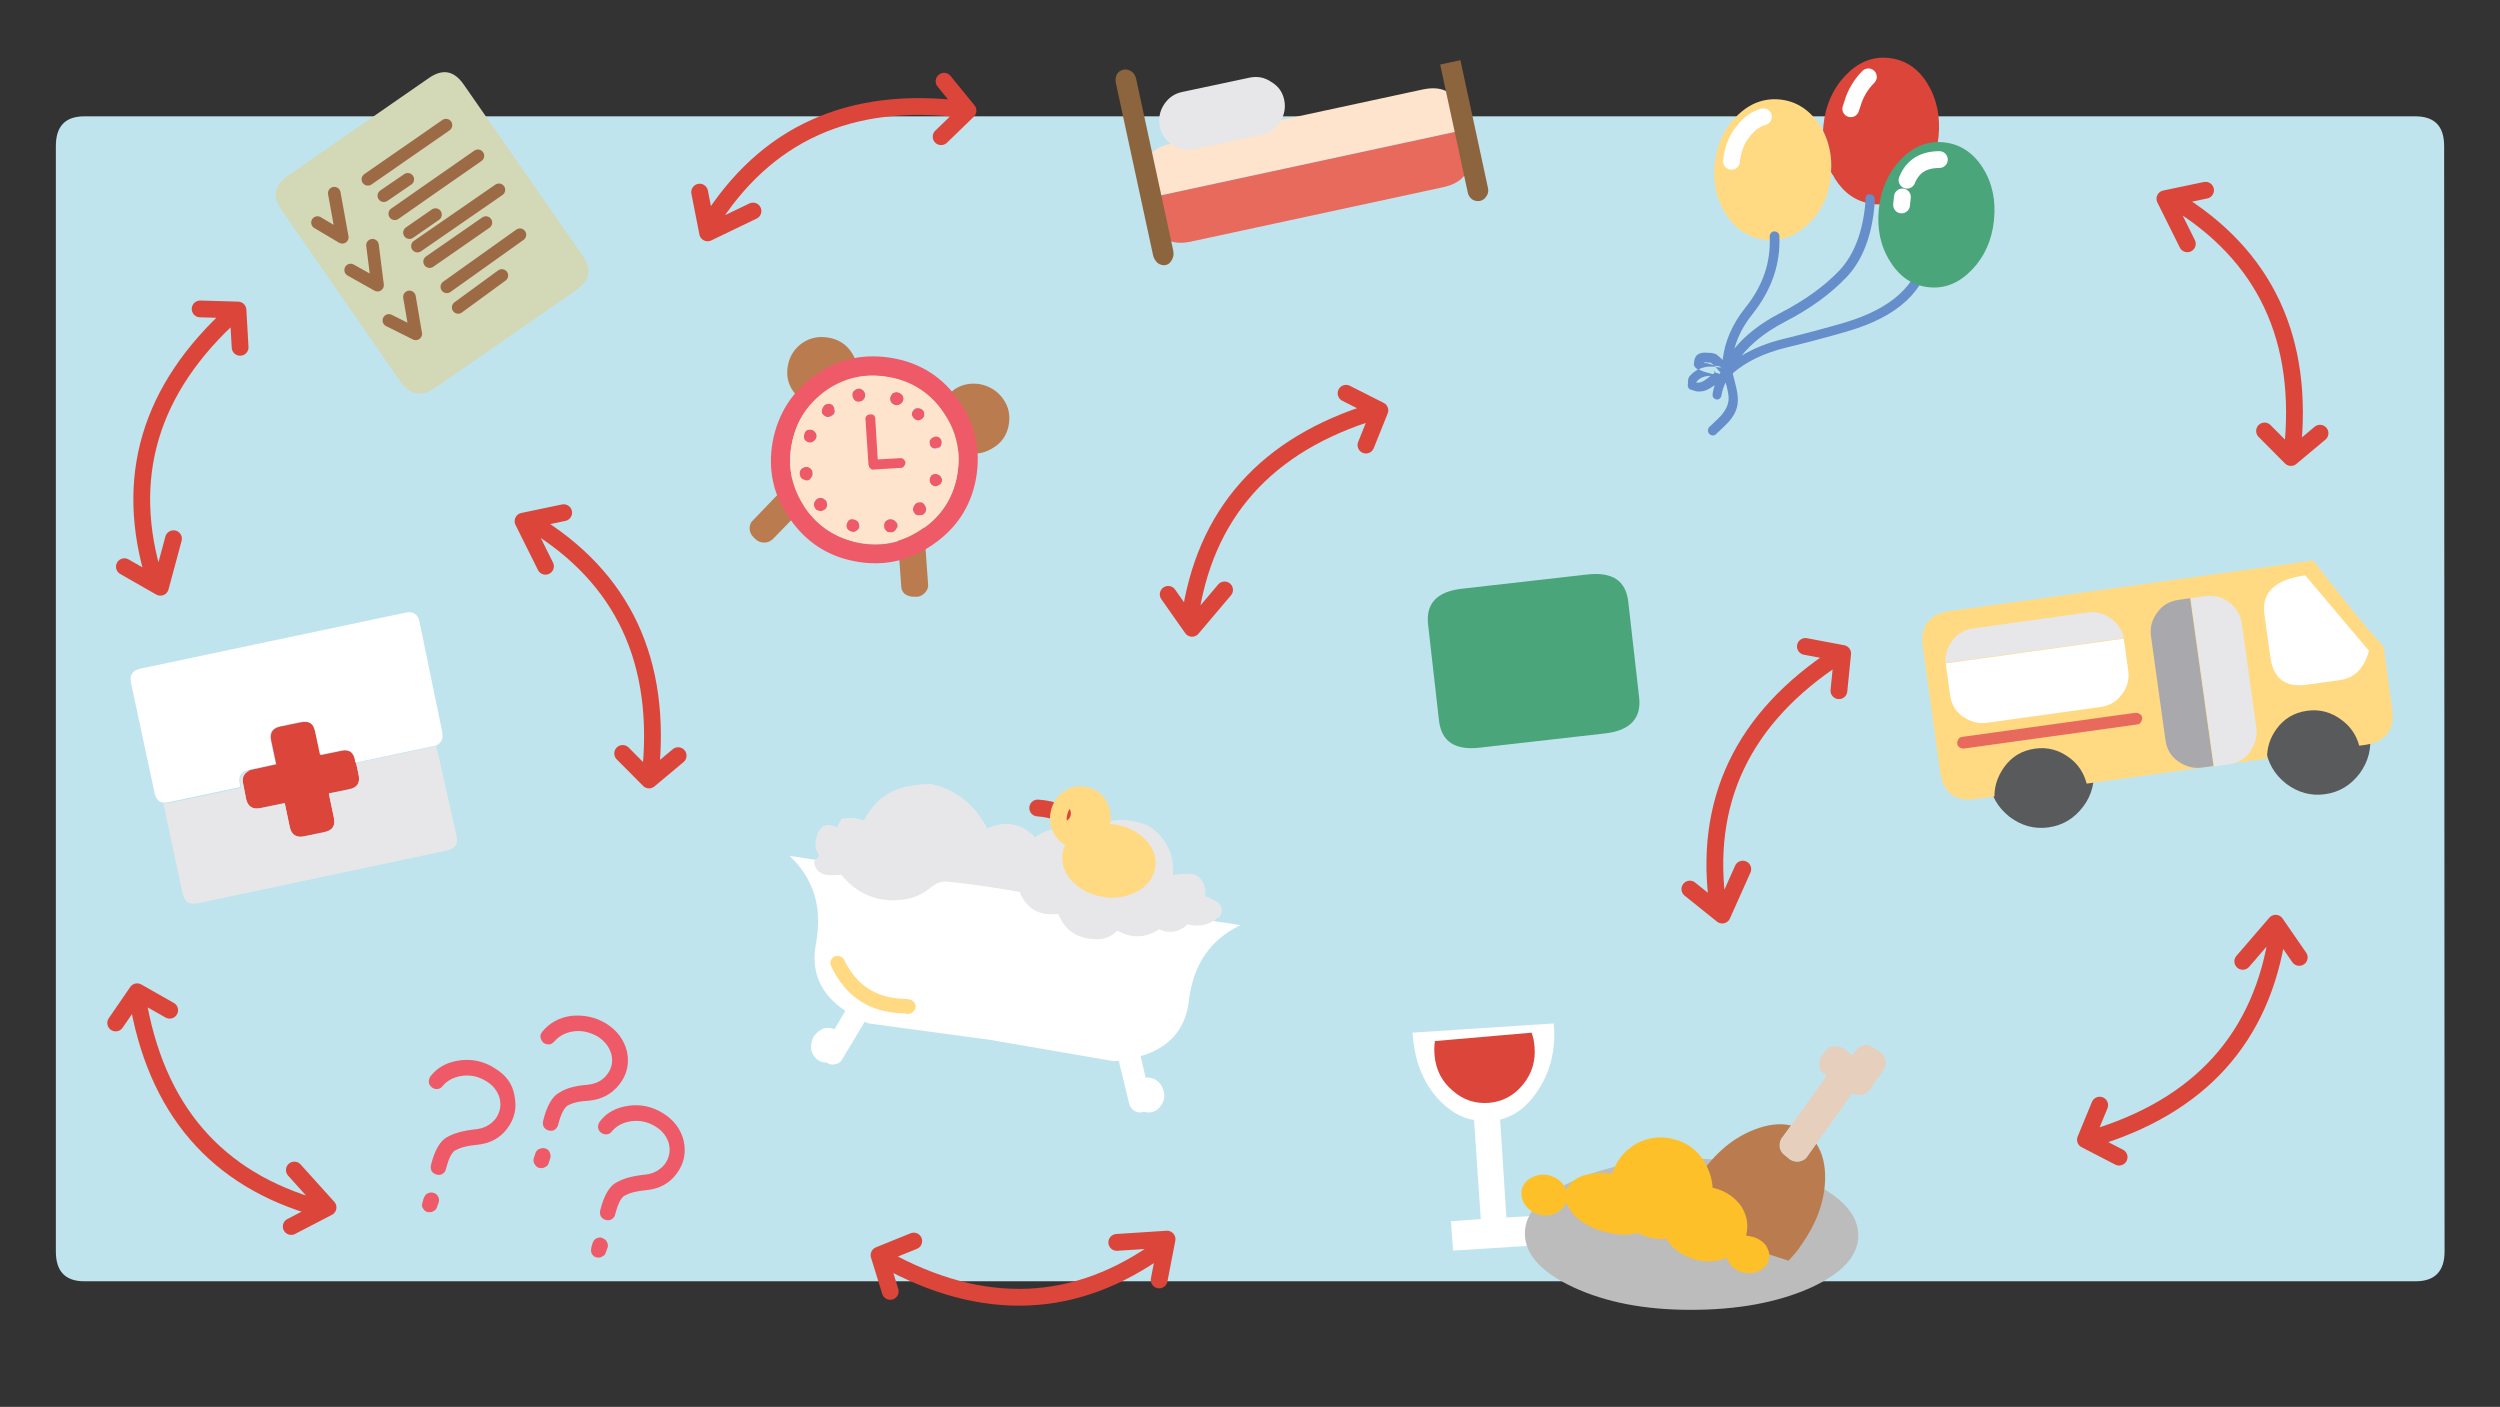<?xml version="1.0" encoding="utf-8"?>
<!-- Generator: Adobe Illustrator 19.2.1, SVG Export Plug-In . SVG Version: 6.00 Build 0)  -->
<!DOCTYPE svg PUBLIC "-//W3C//DTD SVG 1.1//EN" "http://www.w3.org/Graphics/SVG/1.1/DTD/svg11.dtd">
<svg version="1.1" id="Layer_1" xmlns="http://www.w3.org/2000/svg" xmlns:xlink="http://www.w3.org/1999/xlink" x="0px" y="0px"
	 viewBox="0 0 595.3 335" style="enable-background:new 0 0 595.3 335;" xml:space="preserve">
<rect x="0" y="0" width="595.3" height="335" fill="#333333" stroke="none"/>
<style type="text/css">
	.st0{fill:#C0E4EE;}
	.st1{fill:#E86A5D;}
	.st2{fill:#FEE3CD;}
	.st3{fill:#8C643E;}
	.st4{fill:#E7E7E9;}
	.st5{fill:#595A5C;}
	.st6{fill:#FFDA83;}
	.st7{fill:#FFFFFF;}
	.st8{fill:#A9A9AD;}
	.st9{fill:none;stroke:#DC453A;stroke-width:4;stroke-linecap:round;stroke-linejoin:round;}
	.st10{fill:none;stroke:#FFDA83;stroke-width:4;stroke-linecap:round;stroke-linejoin:round;}
	.st11{fill:#4BA57B;}
	.st12{fill:#DC453A;}
	.st13{fill:none;stroke:#FFFFFF;stroke-width:4;stroke-linecap:round;stroke-linejoin:round;}
	.st14{fill:#658ECA;}
	.st15{fill:#D3D8B7;}
	.st16{fill:none;stroke:#9C6A44;stroke-width:3;stroke-linecap:round;stroke-linejoin:round;}
	.st17{fill:#BA7C4F;}
	.st18{fill:#EE5A67;}
	.st19{fill:#BCBCBC;}
	.st20{fill:#E6CFBC;}
	.st21{fill:#FDC029;}
</style>
<g transform="matrix( 1, 0, 0, 1, 0,0) ">
	<g>
		<g id="Layer1_0_FILL_2_">
			<path class="st0" d="M582,34.8c0-4.8-2.3-7.1-6.9-7.1h-555c-4.6,0-6.8,2.4-6.8,7.1V298c0,4.8,2.3,7.1,6.8,7.1h555.1
				c4.6,0,6.9-2.4,6.9-7.1L582,34.8L582,34.8z"/>
		</g>
	</g>
</g>
<g transform="matrix( 1.071, -0.231, 0.231, 1.071, 178.95,87.05) ">
	<g>
		<g id="Layer1_1_MEMBER_0_MEMBER_0_FILL">
			<path class="st1" d="M92-17.4v4.1c0,4.8,2.4,7.1,7.1,7.1l56,0c4.8,0,7.1-2.4,7.1-7.1v-4.1L92-17.4z"/>
			<path class="st2" d="M162.3-20.8c0-4.8-2.4-7.1-7.1-7.1l-56,0c-4.8,0-7.1,2.4-7.1,7.1v3.3l70.3,0v-3.3H162.3z"/>
		</g>
	</g>
</g>
<g transform="matrix( 1.071, -0.231, 0.274, 1.268, 162.1,22.2) ">
	<g>
		<g id="Layer1_1_MEMBER_0_MEMBER_1_FILL">
			<path class="st3" d="M95.1,12.9c-0.6,0-1.2,0.2-1.6,0.6c-0.4,0.4-0.6,1-0.6,1.6v32.2c0,0.6,0.2,1.1,0.6,1.6
				c0.4,0.4,1,0.7,1.6,0.7s1.1-0.2,1.6-0.7c0.4-0.4,0.7-0.9,0.7-1.6V15.1c0-0.6-0.2-1.2-0.7-1.6S95.7,12.9,95.1,12.9z"/>
		</g>
	</g>
</g>
<g transform="matrix( 1.071, -0.231, 0.231, 1.071, 178.95,87.05) ">
	<g>
		<g id="Layer1_1_MEMBER_0_MEMBER_2_FILL">
			<path class="st3" d="M164.6-32.4h-4.5v28.5c0,0.6,0.2,1.1,0.6,1.6c0.4,0.4,1,0.7,1.6,0.7c0.6,0,1.1-0.2,1.6-0.7
				c0.4-0.4,0.7-0.9,0.7-1.6C164.6-3.9,164.6-32.4,164.6-32.4z"/>
		</g>
	</g>
</g>
<g transform="matrix( 1, 0, 0, 1, 0,0) ">
	<g>
		<g id="Layer1_1_MEMBER_0_MEMBER_3_FILL">
			<path class="st4" d="M300.4,32.1c1.9-0.4,3.3-1.4,4.4-3c1-1.6,1.4-3.4,1-5.3s-1.4-3.3-3.1-4.3c-1.6-1.1-3.3-1.4-5.2-1l-16,3.4
				c-1.9,0.4-3.3,1.4-4.4,3.1c-1,1.6-1.3,3.4-0.9,5.2s1.4,3.3,3,4.4c1.6,1,3.4,1.3,5.2,0.9L300.4,32.1z"/>
		</g>
	</g>
</g>
<g transform="matrix( 1.071, -0.149, 0.149, 1.071, 458.75,63.5) ">
	<g>
		<g id="Layer1_1_MEMBER_1_MEMBER_0_FILL">
			<path class="st5" d="M21.2,114c0-3.3-1.1-6.1-3.4-8.5c-2.3-2.3-5-3.5-8.2-3.5s-5.9,1.2-8.2,3.5S-2,110.7-2,114
				c0,3.3,1.1,6.1,3.4,8.5c2.3,2.3,5,3.5,8.2,3.5s5.9-1.2,8.2-3.5C20.1,120.2,21.2,117.3,21.2,114z"/>
		</g>
	</g>
</g>
<g transform="matrix( 1.071, -0.149, 0.149, 1.071, 546.7,52.85) ">
	<g>
		<g id="Layer1_1_MEMBER_1_MEMBER_1_FILL">
			<path class="st5" d="M0.6,113.7c0-3.3-1.1-6.1-3.4-8.5c-2.3-2.3-5-3.5-8.2-3.5s-5.9,1.2-8.2,3.5s-3.4,5.2-3.4,8.5
				c0,3.3,1.1,6.1,3.4,8.5c2.3,2.3,5,3.5,8.2,3.5c3.2,0,5.9-1.2,8.2-3.5C-0.5,119.8,0.6,117,0.6,113.7z"/>
		</g>
	</g>
</g>
<g transform="matrix( 1.071, -0.149, 0.149, 1.071, 458.75,71.05) ">
	<g>
		<g id="Layer1_1_MEMBER_1_MEMBER_2_FILL">
			<path class="st6" d="M-4.3,68.9c-4.8,0-7.1,2.4-7.1,7.1l0,27.6c0,4.8,2.4,7.1,7.1,7.1l4,0c0.3-2.3,1.3-4.3,3-6.1
				c2-2.1,4.4-3.1,7.3-3.1c2.8,0,5.2,1,7.3,3.1c1.7,1.7,2.6,3.7,2.9,6.1l40.1,0c0.3-2.3,1.2-4.3,2.9-6.1c2-2.1,4.4-3.1,7.3-3.1
				c2.8,0,5.2,1,7.3,3.1c1.7,1.7,2.7,3.7,3,6.1H82c4.8,0,7.1-2.4,7.1-7.1l0-13.8c-2.9-4.1-7.1-11-12.7-20.9L-4.3,68.9z"/>
		</g>
	</g>
</g>
<g transform="matrix( 1.071, -0.149, 0.149, 1.071, 458.75,71.05) ">
	<g>
		<g id="Layer1_1_MEMBER_1_MEMBER_3_FILL">
			<path class="st7" d="M64.1,79.1l0,9.6c0,4.8,2.4,7.1,7.1,7.1h7.4c3.2,0,5.6-1.8,7.2-5.5L74.2,71.9C67.5,71.9,64.1,74.3,64.1,79.1
				z"/>
		</g>
	</g>
</g>
<g transform="matrix( 1.071, -0.149, 0.149, 1.071, 458.75,71.05) ">
	<g>
		<g id="Layer1_1_MEMBER_1_MEMBER_4_FILL">
			<path class="st7" d="M30.6,92.3c1.4-1.4,2.1-3.1,2.1-5l0-6.7c0-0.1,0-0.3,0-0.4l-39.6,0c0,0.1,0,0.3,0,0.4l0,6.7
				c0,2,0.7,3.7,2.1,5s3.1,2.1,5,2.1l25.4,0C27.5,94.4,29.2,93.7,30.6,92.3z"/>
			<path class="st4" d="M25.6,73.4l-25.4,0c-2,0-3.7,0.7-5,2.1c-1.3,1.3-2,2.8-2.1,4.6l39.6,0c-0.1-1.8-0.8-3.3-2.1-4.6
				C29.2,74.1,27.5,73.4,25.6,73.4z"/>
		</g>
	</g>
</g>
<g transform="matrix( 1.071, -0.149, 0.149, 1.071, 458.75,71.05) ">
	<g>
		<g id="Layer1_1_MEMBER_1_MEMBER_5_FILL">
			<path class="st8" d="M48.4,73.4h-2.6c-2,0-3.7,0.7-5,2.1c-1.4,1.4-2.1,3.1-2.1,5l0,23.1c0,2,0.7,3.7,2.1,5c1.4,1.3,3.1,2.1,5,2.1
				h2.6L48.4,73.4z"/>
			<path class="st4" d="M56.8,75.5c-1.4-1.4-3.1-2.1-5-2.1l-3.3,0l0,37.4l3.3,0c2,0,3.7-0.7,5-2.1s2.1-3.1,2.1-5l0-23.1
				C58.9,78.6,58.2,76.9,56.8,75.5z"/>
		</g>
	</g>
</g>
<g transform="matrix( 1.071, -0.149, 0.149, 1.071, 458.75,71.95) ">
	<g>
		<g id="Layer1_1_MEMBER_1_MEMBER_6_FILL">
			<path class="st1" d="M33.1,98.5c0.4,0,0.7-0.1,0.9-0.4c0.2-0.2,0.4-0.6,0.4-0.9c0-0.4-0.1-0.7-0.4-0.9c-0.2-0.2-0.6-0.4-0.9-0.4
				l-38.5,0c-0.4,0-0.7,0.1-0.9,0.4c-0.2,0.2-0.4,0.6-0.4,0.9c0,0.4,0.1,0.7,0.4,0.9c0.2,0.2,0.6,0.4,0.9,0.4L33.1,98.5z"/>
		</g>
	</g>
</g>
<g transform="matrix( 1, 0, 0, 1, 0,0) ">
	<g>
		<g id="Layer1_1_MEMBER_2_MEMBER_0_FILL">
			<path class="st7" d="M193.7,246.9c-0.5,1-0.7,2-0.5,3.1s0.8,1.9,1.7,2.5c0.6,0.4,1.2,0.5,1.9,0.5c0,0.1,0.1,0.1,0.2,0.1
				c0.6,0.4,1.2,0.5,1.9,0.3c0.7-0.1,1.3-0.5,1.6-1.1l5.4-9c0.3,0.1,0.7,0.3,1,0.4l28.8,3.9l29.6,5.1c0.4,0,0.7-0.1,1.1-0.1
				l2.5,10.3c0.2,0.7,0.6,1.2,1.2,1.6c0.6,0.4,1.3,0.5,2,0.3c0.1,0,0.2-0.1,0.3-0.1c0.6,0.2,1.3,0.3,1.9,0.1c1-0.2,1.8-0.9,2.4-1.9
				c0.5-1,0.7-2,0.4-3.1c-0.3-1.1-0.9-2-1.8-2.6c-0.8-0.5-1.6-0.7-2.5-0.6l-1.2-5.1c6.8-2,10.7-6.4,11.5-13.2
				c1-8.6,5.1-14.6,12.3-18L188,203.8c5.8,5.4,7.9,12.4,6.3,20.9c-1.3,6.7,1.1,12.1,7,16l-2.6,4.4c-0.8-0.4-1.7-0.4-2.6-0.2
				C195.2,245.3,194.4,245.9,193.7,246.9z"/>
		</g>
	</g>
</g>
<g transform="matrix( 1, 0, 0, 1, 0,0) ">
	<g>
		<g id="Layer1_1_MEMBER_2_MEMBER_1_FILL">
			<path class="st4" d="M221.7,186.7c-1.1,0-2.1,0-3.2,0.2c-6,0.5-10.2,3.4-12.8,8.5c-1.7-0.7-3.5-0.8-5.3-0.4l-1.1,2
				c-2.3-1.1-3.9-0.5-4.7,1.8c-0.7,1.8-0.5,3.5,0.5,5l-1.3,1.4c0.4,2.2,1.7,3.2,4,3.2c0.8,0,1.7,0,2.5-0.1c3.9,4.7,8.8,6.7,14.9,5.9
				c2.4-0.3,4.6-1.3,6.6-3c1-0.8,2.1-1.3,3.4-1.3c5.9,0.6,11.7,1.4,17.6,2.5c1.6,4,4.7,5.8,9.2,5.2c1.4,3.7,4.2,5.7,8.1,6
				c2.4,0.3,4.4-0.4,6-2c3.3,1.9,6.7,1.8,9.9-0.3c2.6,1.1,4.8,0.7,6.8-1.2c2.6,0.7,5,0.2,7.1-1.5c0.1-0.1,0.3-0.2,0.5-0.2
				c1-1.6,0.6-3-1-3.9c-0.8-0.4-1.6-0.8-2.4-1.1c0.2-1.9-0.3-3.4-1.6-4.6c-0.6-0.5-1.3-0.7-2.1-0.7c-1.3-0.1-2.7,0-4,0.3
				c0.3-4.1-1-7.5-3.8-10.2c-1-1-2.1-1.7-3.4-2.1c-6.1-1.9-11.3-0.6-15.6,3.9c-3.1-3.1-6.5-3.3-10-0.6c-3.3-3.4-7.2-4.1-11.4-2.1
				C232.1,191.6,227.7,188,221.7,186.7z"/>
		</g>
	</g>
</g>
<g transform="matrix( 1.145, 0.175, -0.175, 1.145, 254,-288.25) ">
	<g>
		<g id="Layer1_1_MEMBER_2_MEMBER_1_MEMBER_0_FILL">
			<path class="st6" d="M19.5,448.5c-0.1,0.4,0,0.8,0.2,1.1c3.9,5.8,9.3,8.3,16.2,7.4c0.2,0,0.4,0,0.6,0c0.4,0,0.8-0.1,1.1-0.4
				c0.3-0.3,0.5-0.6,0.6-1c0-0.4-0.1-0.8-0.4-1.1s-0.6-0.5-1-0.5c-0.3,0-0.6,0-0.9,0c-0.1,0-0.1,0-0.2,0c-5.7,0.8-10.2-1.2-13.5-6
				c-0.2-0.3-0.6-0.6-1-0.6c-0.4-0.1-0.7,0-1.1,0.2C19.8,447.8,19.6,448.1,19.5,448.5z"/>
		</g>
	</g>
</g>
<g transform="matrix( 1, 0, 0, 1, 0,0) ">
	<g>
		<g id="Layer1_1_MEMBER_2_MEMBER_2_FILL">
			<path class="st6" d="M273,206.2c0.3-1.8-0.3-3.5-1.9-5.1c-1.5-1.5-3.6-2.5-6.1-2.9c-1.4-0.2-2.7-0.2-4,0
				c-0.2,0.2-0.5,0.5-0.7,0.7c-1,0.8-2.1,1.1-3.3,1.1c-1.1,0.9-1.8,2.1-2,3.4c-0.3,1.8,0.4,3.5,1.9,5.1c1.6,1.6,3.6,2.6,6.1,3
				s4.7,0,6.7-1C271.6,209.5,272.7,208.1,273,206.2 M252.2,193.5c0,0.1,0,0.2-0.1,0.3c-0.2,1.5,0.1,2.8,0.9,4
				c0.8,1.2,1.9,1.9,3.4,2.1c0.2,0,0.4,0,0.6,0c1.2,0,2.3-0.3,3.3-1.1c0.3-0.2,0.5-0.5,0.7-0.7c0.7-0.8,1.1-1.7,1.3-2.8
				c0.2-1.5-0.1-2.9-0.9-4.1s-2-1.9-3.4-2.1s-2.7,0.1-3.9,1C253.1,191.1,252.5,192.1,252.2,193.5c0.1,0,0.3,0.1,0.4,0.1
				c0.1,0,0.3,0.1,0.4,0.1c-0.1,0-0.3-0.1-0.4-0.1S252.3,193.5,252.2,193.5z"/>
		</g>
	</g>
	<g>
		<path id="Layer1_1_MEMBER_2_MEMBER_2_1_STROKES" class="st9" d="M247.1,192.4c1.8,0.1,3.5,0.5,5.1,1.1c0.1,0,0.3,0.1,0.4,0.1
			c0.1,0,0.3,0.1,0.4,0.1"/>
	</g>
	<g>
		<path id="Layer1_1_MEMBER_2_MEMBER_2_2_STROKES" class="st10" d="M252.2,193.5c0.3-1.3,0.9-2.4,2-3.2c1.1-0.9,2.4-1.2,3.9-1
			c1.4,0.2,2.6,0.9,3.4,2.1s1.1,2.6,0.9,4.1c-0.2,1.1-0.6,2-1.3,2.8c1.2-0.2,2.6-0.2,4,0c2.5,0.4,4.5,1.3,6.1,2.9s2.2,3.3,1.9,5.1
			c-0.3,1.8-1.4,3.3-3.4,4.3c-1.9,1-4.2,1.4-6.7,1s-4.5-1.4-6.1-3c-1.5-1.5-2.2-3.2-1.9-5.1c0.2-1.4,0.9-2.5,2-3.4
			c-0.2,0-0.4,0-0.6,0c-1.4-0.2-2.5-0.9-3.4-2.1c-0.8-1.2-1.2-2.6-0.9-4C252.1,193.7,252.2,193.6,252.2,193.5z M261.1,198.2
			c-0.2,0.2-0.5,0.5-0.7,0.7c-1,0.8-2.1,1.1-3.3,1.1"/>
	</g>
</g>
<g transform="matrix( 1.057, -0.12, 0.12, 1.057, 495.2,-187.85) ">
	<g>
		<g id="Layer1_1_MEMBER_3_MEMBER_0_FILL">
			<path class="st11" d="M-144,290.8h-28.2c-5.6,0-8.4,2.4-8.4,7.1l0,21.6c0,4.8,2.8,7.1,8.4,7.1h28.2c5.6,0,8.5-2.4,8.5-7.1v-21.6
				C-135.5,293.1-138.3,290.8-144,290.8z"/>
		</g>
	</g>
	<g transform="matrix( 0.934, 0.106, -0.106, 0.934, -482.3,123.1) ">
		<path id="Layer1_1_MEMBER_3_MEMBER_0_1_STROKES" class="st10" d="M-201,272.8h28.2c5.6,0,8.5,2.4,8.5,7.1l0,21.6
			c0,4.8-2.8,7.1-8.5,7.1l-28.2,0c-5.6,0-8.4-2.4-8.4-7.1l0-21.6C-209.5,275.1-206.6,272.8-201,272.8z"/>
	</g>
</g>
<g transform="matrix( 1.057, -0.12, 0.12, 1.057, 489.4,-187.85) ">
	<g transform="matrix( 0.934, 0.106, -0.106, 0.934, -476.9,123.7) ">
		<path id="Layer1_1_MEMBER_3_MEMBER_1_1_STROKES" class="st10" d="M-200.1,284.5c1.1,3.7,2.8,7.2,4.8,10.5c0.1,0.2,0.3,0.5,0.4,0.7
			c1.1-3.8,2-7.5,2.6-11.2l3.7,11.3l4.2-12"/>
	</g>
</g>
<g transform="matrix( 1.057, -0.12, 0.12, 1.057, 495.2,-187.85) ">
	<g transform="matrix( 0.934, 0.106, -0.106, 0.934, -482.3,123.1) ">
		<path id="Layer1_1_MEMBER_3_MEMBER_2_1_STROKES" class="st10" d="M-172.3,284.3c-0.6-0.3-1.3-0.5-1.9-0.6c-0.3,0-0.8-0.1-1.4-0.1
			c-2.2,0-3.8,0.6-4.9,1.9c-1,1.1-1.5,2.8-1.5,4.9c0,4.2,2.2,6.4,6.5,6.4c1,0,2-0.3,3.2-0.8"/>
	</g>
</g>
<g transform="matrix( 1, 0, 0, 1, 0,0) ">
	<g>
		<g id="Layer1_1_MEMBER_4_FILL">
			<path class="st6" d="M434.1,31.2c-0.2-0.3-0.3-0.6-0.5-0.9c-0.1-0.2-0.3-0.5-0.4-0.7c-2.4-3.5-5.5-5.5-9.3-5.9s-7.3,0.9-10.3,3.9
				c-3.1,3-4.8,6.8-5.3,11.4s0.5,8.7,2.8,12.2c2.4,3.6,5.5,5.5,9.3,5.9c0.5,0,1,0.1,1.5,0.1c3.2-0.1,6.2-1.4,8.8-4
				c2.9-2.8,4.7-6.4,5.2-10.7c0-0.2,0-0.4,0.1-0.7c0-0.2,0-0.5,0.1-0.7C436.3,37.4,435.6,34.1,434.1,31.2 M415,31.4
				c-1.5,1.8-2.4,4.2-2.7,7C412.7,35.5,413.6,33.2,415,31.4c1.4-1.8,3.1-3,4.9-3.6C418.1,28.4,416.5,29.6,415,31.4z"/>
			<path class="st12" d="M449.7,13.8c-3.8-0.4-7.2,1-10.2,4.1s-4.8,7.1-5.3,11.9c0,0.4-0.1,0.9-0.1,1.3c1.5,3,2.2,6.3,1.9,9.9
				c0.1,0.1,0.2,0.3,0.3,0.5c0.1,0.1,0.2,0.3,0.3,0.4c0.1,0.2,0.2,0.4,0.3,0.6c2.2,3.5,5.1,5.5,8.7,6c0.1,0,0.3,0,0.5,0.1
				c3.8,0.4,7.2-1,10.2-4.1s4.8-7.1,5.3-11.9s-0.4-9.1-2.7-12.8S453.5,14.2,449.7,13.8 M444.9,18.3c-1.8,1.8-3.1,4-3.8,6.4
				c-0.1,0.4-0.3,0.8-0.4,1.2c0.1-0.4,0.3-0.8,0.4-1.2C441.7,22.2,443,20.1,444.9,18.3z"/>
		</g>
	</g>
	<g>
		<path id="Layer1_1_MEMBER_4_1_STROKES" class="st13" d="M444.9,18.3c-1.8,1.8-3.1,4-3.8,6.4c-0.1,0.4-0.3,0.8-0.4,1.2 M419.9,27.8
			c-1.8,0.5-3.5,1.7-4.9,3.6c-1.5,1.8-2.4,4.2-2.7,7"/>
	</g>
</g>
<g transform="matrix( 1, 0, 0, 1, 0,0) ">
	<g>
		<g id="Layer1_1_MEMBER_4_MEMBER_0_FILL">
			<path class="st14" d="M444.5,46.5c-0.2,0.2-0.3,0.5-0.3,0.8s0,0.6,0,0.8c-0.6,7.1-2.7,12.5-6.1,16.2l0,0
				c-3.6,3.8-8.3,7.2-14.3,10.3l0,0c-4.6,2.4-8.2,5.2-10.8,8.4c0.8-2.9,2.2-5.6,4.3-8.2l0,0c4.6-5.8,6.7-12,6.4-18.6
				c0-0.3-0.1-0.6-0.4-0.8c-0.2-0.2-0.5-0.3-0.8-0.3s-0.6,0.1-0.8,0.4c-0.2,0.2-0.3,0.5-0.3,0.8c0.3,6.1-1.6,11.8-5.9,17.1l0,0
				c-3,3.8-4.8,7.9-5.3,12.3c-0.6-0.6-1.1-1-1.5-1.3l0,0l0,0c-0.3-0.2-1-0.4-2.1-0.4c-2-0.2-3.1,0.5-3.2,2.3
				c-0.2,0.6,0.1,1.2,0.9,1.7c0.7-0.3,1.5-0.6,2.4-0.7l0,0c0.4,0,1,0,1.9,0c-0.1-0.1-0.2-0.2-0.3-0.3c-0.4-0.1-0.9-0.2-1.4-0.4l0,0
				c-0.7-0.2-1.1-0.2-1.2,0l0,0c0.1-0.3,0.3-0.4,0.7-0.3l0,0c0.6,0,0.9,0.1,1,0.1s0.1,0.1,0.1,0.1c0.2,0.1,0.4,0.3,0.7,0.5
				c0.4,0.1,0.7,0.2,1,0.2s0.5,0.2,0.7,0.4c-0.1,0-0.2-0.1-0.3-0.1h-0.1l0,0c-0.4,0-0.7-0.1-1-0.1c0.3,0.3,0.6,0.7,0.9,1l0,0
				c0.1,0.1,0.2,0.2,0.3,0.2c-0.1,0.2-0.2,0.3-0.3,0.5l0,0c-0.2-0.2-0.5-0.3-0.7-0.3c-0.1,0-0.1,0-0.1,0l-0.4-0.5v0.1
				c0,0.2,0,0.3,0.1,0.4c-0.1,0.1-0.2,0.1-0.3,0.2l-0.1,0.1c-0.5-0.1-1-0.3-1.5-0.4l0,0c-0.8-0.2-1.5-0.5-1.9-0.8
				c-0.8,0.4-1.6,1-2.2,1.7c-0.1,0.2-0.2,0.4-0.3,0.6l-0.1,1.5c0,0.3,0,0.5,0.2,0.7c0.1,0.2,0.3,0.4,0.6,0.4c0.1,0,0.3,0.1,0.6,0.2
				c0.5,0.2,1.1,0.3,1.7,0.2h-0.1c1,0,2.1-0.5,3.4-1.5c-0.2,0.7-0.4,1.4-0.5,2.2c0,0.3,0,0.6,0.2,0.8c0.2,0.2,0.4,0.4,0.7,0.4
				c0.3,0.1,0.6,0,0.8-0.2c0.2-0.2,0.4-0.4,0.4-0.7c0.2-1.1,0.5-2.1,1-3.1c0,0.1,0.1,0.2,0.1,0.3l0,0c0.5,1.8,0.7,3.1,0.6,3.9l0,0
				c-0.1,1.3-0.8,2.5-1.8,3.7l0,0c-0.7,0.7-1.6,1.6-2.8,2.7c-0.2,0.2-0.3,0.5-0.3,0.8s0.1,0.6,0.3,0.8c0.2,0.2,0.5,0.4,0.8,0.4
				s0.6-0.1,0.8-0.3c1.2-1.1,2.1-2,2.8-2.7l0,0c1.5-1.6,2.3-3.2,2.4-5l0,0c0.1-1-0.1-2.6-0.7-4.8l0,0c-0.2-0.8-0.4-1.5-0.5-2
				c3.2-2.8,7.4-4.8,12.6-6.1c5-1.2,9.9-2.5,14.7-3.9c12.1-3.5,18.7-9.7,20-18.6c0.1-0.3,0-0.6-0.2-0.8c-0.2-0.2-0.4-0.4-0.7-0.4
				c-0.3,0-0.6,0-0.8,0.2c-0.2,0.2-0.4,0.4-0.4,0.7c-1.3,8-7.5,13.5-18.5,16.8c-4.8,1.4-9.7,2.7-14.6,3.9c-3.8,0.9-7.2,2.3-10,4
				c2.4-3,5.8-5.7,10.2-8l0,0c6.2-3.2,11.1-6.8,14.8-10.7l0,0c3.8-4,6.1-9.9,6.7-17.6c0,0,0,0,0-0.1c0-0.3,0-0.6,0-0.9
				s-0.1-0.6-0.3-0.8c-0.2-0.2-0.5-0.3-0.8-0.3C445,46.2,444.7,46.3,444.5,46.5 M406.9,89.5c0.1,0,0.2,0,0.4,0
				c-1.1,1-2.1,1.6-2.8,1.6c0,0,0,0-0.1,0s-0.3,0-0.4,0l0,0h-0.1c0-0.1,0.1-0.1,0.1-0.2C404.7,90,405.7,89.6,406.9,89.5L406.9,89.5z
				"/>
		</g>
	</g>
</g>
<g transform="matrix( 1, 0, 0, 1, 0,0) ">
	<g>
		<g id="Layer1_1_MEMBER_4_MEMBER_1_FILL">
			<path class="st11" d="M462.9,33.9c-3.8-0.4-7.2,0.9-10.2,4s-4.8,7-5.3,11.8s0.4,9,2.7,12.6c2.3,3.7,5.4,5.7,9.2,6.1
				c3.8,0.4,7.2-1,10.2-4.1s4.8-7,5.3-11.8s-0.4-9-2.7-12.6C469.8,36.3,466.7,34.3,462.9,33.9 M454.1,42.9c1.3-3.3,3.9-4.9,7.7-4.9
				C458,38,455.5,39.6,454.1,42.9 M453,46.9l-0.2,1.9L453,46.9z"/>
		</g>
	</g>
	<g>
		<path id="Layer1_1_MEMBER_4_MEMBER_1_1_STROKES" class="st13" d="M454.1,42.9c1.3-3.3,3.9-4.9,7.7-4.9 M453,46.9l-0.2,1.9"/>
	</g>
</g>
<g transform="matrix( 1, 0, 0, 1, 0,0) ">
	<g>
		<g id="Layer1_1_MEMBER_5_MEMBER_0_FILL">
			<path class="st15" d="M110.4,20.1c-2.3-3.3-5-3.8-8.3-1.5L68.6,41.8c-3.3,2.3-3.8,5-1.5,8.3l28.2,40.7c2.3,3.3,5.1,3.8,8.4,1.5
				l33.5-23.2c3.3-2.3,3.8-5,1.5-8.3L110.4,20.1 M91.4,46.6l5.7-3.9L91.4,46.6 M92.6,76.3l6.4,3.2l-1.5-8.8l1.5,8.8L92.6,76.3
				 M83.5,64.3l6.4,3.6l-1.2-9.5l1.2,9.5L83.5,64.3 M75.6,53l5.9,3.5L79.6,46l1.9,10.5L75.6,53 M106.4,68.3l17.4-12.4L106.4,68.3
				 M109.1,73.2l10.4-7.6L109.1,73.2 M94,50.9c1-0.7,3.2-2.2,6.3-4.4l13.5-9.4l-13.5,9.4C97.2,48.7,95.1,50.2,94,50.9 M102.3,62.3
				l13.4-9.3L102.3,62.3 M97.5,55.4l6.2-4.3L97.5,55.4 M99.4,58.6l19.4-13.4L99.4,58.6 M87.6,42.7l18.6-12.9L87.6,42.7z"/>
		</g>
	</g>
	<g>
		<path id="Layer1_1_MEMBER_5_MEMBER_0_1_STROKES" class="st16" d="M91.4,46.6l5.7-3.9 M92.6,76.3l6.4,3.2l-1.5-8.8 M83.5,64.3
			l6.4,3.6l-1.2-9.5 M75.6,53l5.9,3.5L79.6,46 M106.4,68.3l17.4-12.4 M109.1,73.2l10.4-7.6 M94,50.9c1-0.7,3.2-2.2,6.3-4.4l13.5-9.4
			 M102.3,62.3l13.4-9.3 M97.5,55.4l6.2-4.3 M99.4,58.6l19.4-13.4 M87.6,42.7l18.6-12.9"/>
	</g>
</g>
<g transform="matrix( 1, 0, 0, 1, 856.7,208.75) ">
	<g transform="matrix( 1, 0, 0, 1, 0,0) ">
		<g>
			<path id="Symbol_1_0_Layer0_0_1_STROKES" class="st9" d="M-690.1-163l1.9,9.7l10.8-5.2 M-631.9-189.4l5.7,7l-6.4,6.2
				 M-687.9-155.3c13.4-21.6,33.6-30.8,60.6-27.4"/>
		</g>
	</g>
</g>
<g transform="matrix( 1, 0, 0, 1, 0,0) ">
	<g>
		<g id="Layer1_1_MEMBER_7_FILL">
			<path class="st12" d="M85.4,184.5l-0.6-2.8l-0.1-0.7c-0.4-1.9-1.5-2.6-3.4-2.2l-4.9,1l-1.2-5.6c-0.4-1.9-1.5-2.6-3.5-2.2l-4.9,1
				c-1.9,0.4-2.6,1.5-2.2,3.4l1.2,5.6l-5.9,1.3h-0.1c-1.6,0.5-2.3,1.6-1.9,3.3l0.7,3.6c0.4,1.8,1.5,2.6,3.4,2.2l5.8-1.2l1.2,5.7
				c0.4,1.9,1.6,2.6,3.5,2.2l4.8-1c1.9-0.4,2.7-1.6,2.2-3.5l-1.2-5.7l4.9-1C85.1,187.5,85.8,186.4,85.4,184.5z"/>
			<path class="st4" d="M103.9,177.7c-0.2,0-0.5,0.1-0.7,0.1l-18.4,3.9l0.6,2.8c0.4,1.9-0.3,3.1-2.2,3.5l-4.9,1l1.2,5.7
				c0.4,1.9-0.3,3.1-2.2,3.5l-4.8,1c-1.9,0.4-3.1-0.3-3.5-2.2l-1.2-5.7l-5.8,1.2c-1.9,0.3-3-0.4-3.4-2.2l-0.7-3.6
				c-0.4-1.7,0.3-2.8,1.9-3.3l-0.3,0.1c-1.9,0.4-2.6,1.5-2.2,3.4l0.1,0.7l-17,3.6c-0.6,0.1-1.1,0.1-1.5,0.1l4.6,21.5
				c0.4,1.9,1.6,2.7,3.5,2.3l59.5-12.6c1.9-0.4,2.6-1.6,2.2-3.5L103.9,177.7z"/>
			<path class="st7" d="M99.9,148.1c-0.4-1.9-1.5-2.6-3.4-2.2l-63,13.3c-1.9,0.4-2.7,1.5-2.3,3.4l5.6,26.2c0.3,1.3,0.9,2.1,1.9,2.3
				c0.4,0,0.9,0,1.5-0.1l17-3.6l-0.1-0.7c-0.4-1.9,0.3-3,2.2-3.4l0.3-0.1h0.1l5.9-1.3l-1.2-5.6c-0.4-1.9,0.4-3,2.2-3.4l4.9-1
				c1.9-0.4,3.1,0.3,3.5,2.2l1.2,5.6l4.9-1c1.9-0.4,3,0.3,3.4,2.2l0.1,0.7l18.4-3.9c0.2,0,0.4-0.1,0.7-0.1c1.4-0.6,1.9-1.7,1.6-3.3
				L99.9,148.1z"/>
		</g>
	</g>
</g>
<g transform="matrix( 1, 0, 0, 1, 0,0) ">
	<g>
		<g id="Layer1_1_MEMBER_8_FILL">
			<path class="st17" d="M216.2,122.8c-0.7,0-1.4,0.4-1.9,1s-0.7,1.3-0.7,2l1,13.8c0,0.7,0.3,1.3,0.8,1.8c0.7,0.5,1.4,0.7,2.2,0.7
				h0.7c0.8,0,1.4-0.4,2-1c0.5-0.6,0.8-1.2,0.7-2l-1-13.8c0-0.7-0.3-1.4-0.9-1.9c-0.6-0.5-1.3-0.8-2.1-0.8L216.2,122.8 M236.7,106.5
				c1.9-1.2,3.1-3,3.5-5.3s0-4.4-1.4-6.3c-1.3-1.8-3.1-2.9-5.3-3.4c-2.3-0.4-4.4,0-6.2,1.2c-1.8,1.3-3,3.2-3.4,5.4
				c-0.4,2.3,0,4.3,1.3,6.2c1.3,1.9,3.1,3.1,5.4,3.5C232.7,108.3,234.8,107.8,236.7,106.5 M193.4,114.3l-0.5-0.4
				c-0.6-0.6-1.3-0.9-2.2-0.8c-0.7,0-1.4,0.3-1.9,0.9l-9.5,9.9c-0.6,0.5-0.8,1.2-0.8,1.9c0,0.8,0.3,1.5,0.9,2.1l0.4,0.4
				c0.6,0.6,1.3,0.9,2.2,0.9c0.8,0,1.5-0.3,2.1-0.9l9.6-9.9c0.5-0.5,0.8-1.2,0.8-1.9C194.3,115.6,194,114.9,193.4,114.3 M202.7,83.8
				c-1.3-1.9-3.1-3-5.4-3.4c-2.3-0.4-4.4,0-6.3,1.3c-1.8,1.3-3,3.1-3.4,5.4s0,4.3,1.3,6.1c1.3,1.9,3.1,3.1,5.4,3.5s4.4,0,6.3-1.3
				c1.9-1.2,3-3,3.4-5.3C204.4,87.8,204,85.7,202.7,83.8z"/>
		</g>
	</g>
</g>
<g transform="matrix( 1, 0, 0, 1, 0,0) ">
	<g>
		<g id="Layer1_1_MEMBER_8_MEMBER_0_FILL">
			<path class="st18" d="M184,105.1c-1.2,6.7,0.1,12.8,4,18.3c3.8,5.6,9.1,9.1,15.8,10.3c6.6,1.2,12.7-0.1,18.3-4
				c5.6-3.8,9.1-9.1,10.3-15.7c1.2-6.7-0.1-12.9-4-18.5c-3.8-5.6-9.1-9-15.7-10.2c-6.7-1.2-12.8,0-18.4,3.9
				C188.7,93.1,185.3,98.4,184,105.1 M191.7,120.9c-3.1-4.6-4.2-9.6-3.2-15c1-5.5,3.8-9.8,8.3-12.9s9.5-4.2,15-3.1
				c5.4,1,9.7,3.8,12.8,8.3c3.2,4.6,4.3,9.6,3.3,15.1c-1,5.4-3.8,9.7-8.4,12.8c-4.5,3.1-9.4,4.2-14.9,3.2
				C199.2,128.2,194.9,125.5,191.7,120.9 M203.9,126.4c0.4-0.2,0.6-0.5,0.7-0.9c0.1-0.4,0-0.8-0.3-1.3c-0.2-0.3-0.6-0.5-1-0.6
				s-0.8,0-1.2,0.1c-0.3,0.3-0.6,0.7-0.6,1.1c-0.1,0.4,0,0.8,0.2,1.1c0.3,0.4,0.7,0.6,1.1,0.7S203.6,126.7,203.9,126.4 M212.6,123.7
				c-0.4-0.1-0.8-0.2-1.2,0s-0.7,0.5-0.9,0.9c-0.1,0.4-0.1,0.8,0,1.2c0.2,0.4,0.5,0.7,0.8,0.9c0.4,0.2,0.8,0.2,1.3,0
				c0.4-0.1,0.7-0.4,0.9-0.9c0.2-0.4,0.2-0.8,0.1-1.2C213.4,124.2,213,123.9,212.6,123.7 M220.5,121c-0.1-0.4-0.3-0.8-0.6-1.1
				c-0.3-0.3-0.7-0.4-1.2-0.3c-0.4,0-0.7,0.2-1,0.6s-0.4,0.8-0.4,1.2c0.1,0.4,0.3,0.8,0.6,1.1c0.3,0.2,0.7,0.3,1.1,0.2
				c0.5,0,0.9-0.1,1.2-0.5C220.5,121.8,220.6,121.4,220.5,121 M223.6,115.6c0.4-0.2,0.6-0.5,0.7-0.9c0.1-0.4,0-0.8-0.3-1.2
				c-0.2-0.3-0.5-0.5-0.9-0.6s-0.8,0-1.2,0.1c-0.3,0.2-0.5,0.6-0.6,1s0,0.8,0.2,1.1c0.2,0.4,0.6,0.6,1,0.7
				C223,115.9,223.3,115.8,223.6,115.6 M224.1,106c0.2-0.4,0.2-0.8,0.1-1.2c-0.2-0.4-0.5-0.7-0.8-0.9c-0.4-0.2-0.8-0.2-1.2,0
				c-0.3,0.1-0.6,0.4-0.9,0.8c-0.1,0.4-0.1,0.8,0.1,1.2c0.1,0.4,0.4,0.6,0.7,0.8c0.4,0.1,0.8,0.1,1.2-0.1
				C223.8,106.7,224,106.4,224.1,106 M196.9,119.9c0-0.4-0.2-0.8-0.6-1c-0.3-0.3-0.7-0.4-1.2-0.3c-0.4,0-0.7,0.2-1,0.6
				c-0.3,0.3-0.4,0.7-0.4,1.2c0.1,0.4,0.3,0.8,0.6,1.1c0.4,0.2,0.8,0.4,1.2,0.3s0.8-0.3,1.1-0.6C196.9,120.8,197,120.3,196.9,119.9
				 M198.7,97.6c0-0.5-0.2-0.9-0.5-1.2c-0.4-0.2-0.8-0.3-1.2-0.3c-0.5,0-0.8,0.2-1.1,0.6c-0.2,0.3-0.4,0.7-0.4,1.2
				c0,0.4,0.3,0.8,0.6,1c0.3,0.3,0.7,0.4,1.1,0.4c0.5-0.1,0.9-0.3,1.2-0.6C198.8,98.4,198.8,98,198.7,97.6 M204,92.6
				c-0.4,0.1-0.7,0.4-1,0.9c-0.1,0.4-0.1,0.8,0,1.2c0.2,0.4,0.4,0.7,0.8,0.9c0.4,0.1,0.8,0.1,1.2,0c0.4-0.2,0.7-0.5,0.9-0.9
				s0.2-0.8,0-1.2c-0.2-0.4-0.5-0.7-0.9-0.9C204.7,92.5,204.4,92.5,204,92.6 M220.1,98.5c0-0.5-0.2-0.8-0.5-1s-0.7-0.3-1.2-0.3
				c-0.3,0-0.6,0.2-0.9,0.5c-0.3,0.3-0.4,0.7-0.4,1.2c0.1,0.3,0.3,0.7,0.6,1c0.3,0.2,0.7,0.3,1,0.4c0.5-0.1,0.8-0.3,1.1-0.6
				C220.1,99.2,220.2,98.9,220.1,98.5 M213.8,93.4c-0.4-0.1-0.8,0-1.2,0.2c-0.3,0.3-0.5,0.6-0.6,1s0,0.8,0.2,1.2
				c0.3,0.4,0.7,0.6,1.1,0.7c0.4,0.1,0.8,0,1.2-0.3c0.4-0.2,0.6-0.5,0.7-1c0.1-0.4,0-0.8-0.3-1.2C214.5,93.7,214.2,93.5,213.8,93.4
				 M191.4,111.3c-0.4,0.1-0.7,0.4-0.9,0.8s-0.2,0.8,0,1.3c0.1,0.4,0.4,0.6,0.8,0.7c0.4,0.2,0.8,0.2,1.2,0.1s0.7-0.4,0.9-0.9
				c0.1-0.4,0.1-0.8,0-1.2c-0.1-0.4-0.4-0.7-0.9-0.9C192.2,111.1,191.8,111.1,191.4,111.3 M193.2,102.3c-0.4-0.1-0.8,0-1.2,0.2
				c-0.3,0.3-0.5,0.6-0.6,1s0,0.8,0.1,1.2c0.3,0.4,0.7,0.6,1.1,0.7c0.4,0.1,0.8,0,1.1-0.3c0.4-0.3,0.6-0.6,0.7-1
				c0.1-0.4,0-0.8-0.3-1.2C193.9,102.6,193.6,102.4,193.2,102.3z"/>
			<path class="st2" d="M188.5,105.9c-1,5.4,0.1,10.4,3.2,15c3.1,4.5,7.5,7.3,12.9,8.3s10.4-0.1,14.9-3.2c4.6-3.1,7.4-7.4,8.4-12.8
				c1-5.5-0.1-10.5-3.3-15.1c-3.1-4.5-7.4-7.3-12.8-8.3c-5.5-1-10.5,0-15,3.1C192.3,96.1,189.5,100.4,188.5,105.9 M192,102.5
				c0.4-0.2,0.8-0.3,1.2-0.2s0.7,0.3,1,0.6c0.3,0.4,0.4,0.8,0.3,1.2c-0.1,0.4-0.3,0.7-0.7,1c-0.3,0.2-0.7,0.3-1.1,0.3
				c-0.4-0.1-0.8-0.3-1.1-0.7c-0.2-0.4-0.2-0.8-0.1-1.2C191.5,103.2,191.7,102.8,192,102.5 M190.5,112.1c0.2-0.4,0.5-0.7,0.9-0.8
				c0.4-0.2,0.8-0.2,1.2,0s0.7,0.5,0.9,0.9c0.1,0.4,0.1,0.8,0,1.2c-0.2,0.4-0.5,0.7-0.9,0.9c-0.4,0.2-0.8,0.1-1.2-0.1
				c-0.4-0.1-0.7-0.4-0.8-0.7C190.4,113,190.3,112.6,190.5,112.1 M212.6,93.6c0.4-0.2,0.8-0.3,1.2-0.2c0.4,0.1,0.7,0.3,1,0.6
				c0.3,0.4,0.4,0.8,0.3,1.2c-0.1,0.4-0.3,0.8-0.7,1c-0.4,0.3-0.8,0.4-1.2,0.3s-0.8-0.3-1.1-0.7c-0.2-0.3-0.3-0.7-0.2-1.2
				C212.1,94.3,212.3,93.9,212.6,93.6 M219.6,97.5c0.3,0.2,0.5,0.6,0.5,1c0.1,0.4,0,0.7-0.3,1c-0.2,0.3-0.6,0.5-1.1,0.6
				c-0.3,0-0.7-0.1-1-0.4s-0.5-0.6-0.6-1c0-0.4,0.1-0.8,0.4-1.2c0.2-0.3,0.5-0.5,0.9-0.5C218.9,97.1,219.3,97.2,219.6,97.5
				 M203,93.5c0.2-0.4,0.6-0.7,1-0.9c0.4-0.2,0.7-0.2,1.1,0c0.4,0.2,0.7,0.5,0.9,0.9c0.1,0.4,0.1,0.8,0,1.2
				c-0.1,0.4-0.4,0.7-0.9,0.9c-0.4,0.1-0.8,0.1-1.2,0c-0.4-0.2-0.6-0.5-0.8-0.9C202.9,94.3,202.9,93.9,203,93.5 M198.3,96.5
				c0.3,0.3,0.5,0.7,0.5,1.2c0.1,0.4,0,0.7-0.2,1.1c-0.3,0.3-0.7,0.5-1.2,0.6c-0.4,0-0.8-0.1-1.1-0.4c-0.4-0.2-0.6-0.6-0.6-1
				s0.1-0.8,0.4-1.2c0.2-0.4,0.6-0.6,1.1-0.6C197.5,96.1,197.9,96.2,198.3,96.5 M196.4,118.9c0.4,0.2,0.6,0.6,0.6,1
				c0,0.5,0,0.9-0.3,1.2c-0.3,0.3-0.7,0.5-1.1,0.6c-0.4,0-0.8-0.1-1.2-0.3c-0.3-0.3-0.5-0.7-0.6-1.1c0-0.4,0.1-0.8,0.4-1.2
				c0.2-0.3,0.6-0.5,1-0.6C195.7,118.5,196.1,118.6,196.4,118.9 M224.2,104.9c0.1,0.4,0.1,0.8-0.1,1.2c-0.1,0.4-0.4,0.6-0.7,0.7
				c-0.3,0.2-0.7,0.2-1.2,0.1c-0.3-0.2-0.6-0.4-0.7-0.8c-0.1-0.4-0.2-0.8-0.1-1.2c0.2-0.4,0.5-0.6,0.9-0.8c0.4-0.2,0.8-0.2,1.2,0
				C223.7,104.1,224,104.4,224.2,104.9 M224.3,114.6c-0.1,0.4-0.3,0.7-0.7,0.9c-0.3,0.2-0.6,0.3-1,0.3c-0.4-0.1-0.8-0.3-1-0.7
				c-0.2-0.3-0.3-0.7-0.2-1.1s0.3-0.8,0.6-1s0.7-0.2,1.2-0.1c0.4,0.1,0.7,0.3,0.9,0.6C224.3,113.8,224.4,114.2,224.3,114.6
				 M220,119.9c0.3,0.3,0.5,0.6,0.6,1.1c0,0.4,0,0.8-0.3,1.2c-0.3,0.4-0.7,0.5-1.2,0.5c-0.4,0.1-0.8,0-1.1-0.2
				c-0.3-0.3-0.5-0.6-0.6-1.1c0-0.4,0.1-0.8,0.4-1.2c0.2-0.3,0.5-0.5,1-0.6C219.3,119.5,219.7,119.6,220,119.9 M211.5,123.7
				c0.4-0.1,0.8-0.1,1.2,0c0.4,0.2,0.7,0.5,1,0.9c0.1,0.3,0.1,0.7-0.1,1.2c-0.2,0.4-0.5,0.7-0.9,0.9c-0.4,0.1-0.8,0.1-1.3,0
				c-0.3-0.2-0.6-0.5-0.8-0.9c-0.1-0.4-0.1-0.8,0-1.2C210.7,124.2,211.1,123.9,211.5,123.7 M204.7,125.5c-0.1,0.4-0.3,0.7-0.7,0.9
				c-0.3,0.3-0.7,0.4-1.1,0.3s-0.8-0.3-1.1-0.7c-0.2-0.3-0.3-0.7-0.2-1.1s0.3-0.8,0.6-1.1c0.4-0.2,0.8-0.2,1.2-0.1s0.7,0.3,1,0.6
				C204.6,124.7,204.7,125.1,204.7,125.5z"/>
		</g>
	</g>
</g>
<g transform="matrix( 1, 0, 0, 1, 0,0) ">
	<g>
		<g id="Layer1_1_MEMBER_8_MEMBER_0_MEMBER_0_FILL">
			<path class="st18" d="M207.1,98.7c-0.3,0-0.6,0.1-0.8,0.4c-0.2,0.2-0.3,0.5-0.2,0.9l0.7,10.6v0.1c0,0,0,0.1,0.1,0.1
				c0,0.3,0.1,0.5,0.3,0.7c0.3,0.3,0.6,0.4,0.9,0.3l6.5-0.4c0.3,0,0.6-0.2,0.7-0.5c0.2-0.2,0.3-0.4,0.3-0.8c0-0.2-0.2-0.5-0.4-0.7
				s-0.4-0.3-0.8-0.3l-5.4,0.3l-0.6-9.8c0-0.3-0.2-0.6-0.4-0.8C207.6,98.7,207.4,98.6,207.1,98.7z"/>
		</g>
	</g>
</g>
<g transform="matrix( 1, 0, 0, 1, 0,0) ">
	<g>
		<g id="Layer1_1_MEMBER_9_FILL_2_">
			<path class="st18" d="M127.3,277.2c0.3,0.5,0.6,0.8,1.1,0.9c0.5,0.1,1,0.1,1.4-0.2c0.5-0.2,0.8-0.6,0.9-1.1
				c0.1-0.3,0.2-0.6,0.3-0.9c0.2-0.5,0.1-1-0.1-1.5c-0.2-0.5-0.6-0.8-1-0.9c-0.5-0.2-1-0.1-1.5,0.1c-0.5,0.2-0.8,0.6-0.9,1
				s-0.3,0.8-0.4,1.2C127,276.3,127,276.8,127.3,277.2 M100.7,287.7c0.3,0.5,0.6,0.8,1.1,0.9c0.5,0.1,1,0.1,1.4-0.2
				c0.5-0.2,0.8-0.6,0.9-1.1c0.1-0.3,0.2-0.5,0.3-0.8c0.2-0.5,0.2-0.9,0-1.4s-0.5-0.8-1-1s-0.9-0.2-1.4,0s-0.8,0.5-1,1
				c-0.2,0.4-0.3,0.9-0.4,1.3C100.4,286.8,100.4,287.3,100.7,287.7 M117.7,254.3L117.7,254.3c-2.5-1.6-5.3-2.2-8.3-1.8h0.1
				c-3,0.4-5.3,1.6-7,3.8c-0.3,0.4-0.4,0.9-0.4,1.4c0.1,0.5,0.3,0.9,0.7,1.2c0.4,0.3,0.9,0.5,1.4,0.4c0.5,0,0.9-0.3,1.2-0.7
				c1.1-1.3,2.6-2.1,4.5-2.4l0,0c2.1-0.3,4,0.1,5.8,1.2l0,0c1.7,1,2.8,2.4,3.3,4.2v0.1c0.4,1.7,0,3.3-1,4.7l0,0
				c-1.1,1.4-2.7,2.3-4.7,2.5l0,0c-2.9,0.3-5.1,0.9-6.7,1.8c-1.7,0.8-3.1,3.1-4,6.8c-0.1,0.5,0,1,0.2,1.4c0.3,0.4,0.7,0.7,1.2,0.8
				s1,0.1,1.4-0.2s0.7-0.6,0.8-1.2c0.6-2.3,1.3-3.8,2.2-4.4h0.1c1.2-0.7,2.9-1.1,5.1-1.3l0,0c3.1-0.3,5.5-1.6,7.2-3.9l0,0
				c1.8-2.4,2.3-5,1.7-7.8c0,0,0,0,0-0.1C122,258,120.4,255.9,117.7,254.3 M142.2,294.8c-0.5,0.2-0.8,0.5-1,1
				c-0.2,0.4-0.3,0.9-0.4,1.3c-0.1,0.5-0.1,1,0.1,1.4c0.3,0.5,0.6,0.8,1.1,0.9c0.5,0.1,1,0.1,1.4-0.2c0.5-0.2,0.8-0.6,0.9-1.1
				c0.1-0.3,0.2-0.5,0.3-0.8c0.2-0.5,0.2-0.9,0-1.4s-0.5-0.8-1-1C143.2,294.6,142.7,294.6,142.2,294.8 M142.8,267.1
				c-0.3,0.4-0.4,0.9-0.4,1.4c0.1,0.5,0.3,0.9,0.7,1.2s0.9,0.5,1.4,0.4c0.5,0,0.9-0.3,1.2-0.7c1.1-1.3,2.6-2.1,4.5-2.4l0,0
				c2.1-0.3,4,0.1,5.8,1.2l0,0c1.7,1,2.8,2.4,3.3,4.2v0.1c0.4,1.7,0,3.3-1,4.7l0,0c-1.1,1.4-2.7,2.3-4.7,2.5l0,0
				c-2.9,0.3-5.1,0.9-6.7,1.8c-1.7,0.8-3.1,3.1-4,6.8c-0.1,0.5,0,1,0.2,1.4c0.3,0.4,0.7,0.7,1.2,0.8s1,0.1,1.4-0.2s0.7-0.6,0.8-1.2
				c0.6-2.3,1.3-3.8,2.2-4.4h0.1c1.2-0.7,2.9-1.1,5.1-1.3l0,0c3.1-0.3,5.5-1.6,7.2-3.9l0,0c1.8-2.4,2.3-5,1.7-7.8c0,0,0,0,0-0.1
				c-0.7-2.7-2.3-4.9-4.9-6.5l0,0c-2.5-1.6-5.3-2.2-8.3-1.8h0.1C146.8,263.7,144.4,264.9,142.8,267.1 M149.3,250.4
				C149.3,250.4,149.2,250.4,149.3,250.4c-0.7-2.8-2.3-5-5-6.7l0,0c-2.5-1.5-5.3-2.1-8.3-1.8l0,0c-2.9,0.4-5.2,1.7-6.9,3.8
				c-0.3,0.4-0.5,0.9-0.4,1.3c0.1,0.5,0.3,0.9,0.7,1.3c0.4,0.3,0.9,0.4,1.3,0.4c0.5,0,0.9-0.3,1.3-0.7c1.1-1.3,2.6-2.1,4.5-2.4
				c2.1-0.3,4,0.2,5.8,1.2l0,0c1.7,1.1,2.8,2.5,3.3,4.3v0.1c0.4,1.7,0,3.3-1,4.6c-1.1,1.5-2.7,2.3-4.7,2.5h0.1
				c-2.9,0.2-5.1,0.8-6.7,1.8l0,0c-1.8,0.9-3.1,3.2-4,6.9c-0.1,0.5,0,1,0.2,1.4c0.3,0.4,0.7,0.7,1.2,0.8s1,0.1,1.4-0.2
				s0.7-0.7,0.8-1.2c0.6-2.3,1.3-3.8,2.2-4.5l0,0c1.2-0.7,2.9-1.1,5.1-1.2l0,0c3.1-0.3,5.5-1.6,7.3-3.9
				C149.3,255.9,149.9,253.3,149.3,250.4z"/>
		</g>
	</g>
</g>
<g transform="matrix( 0.013, 1, -1, 0.013, 847.4,349.55) ">
	<g transform="matrix( 1, 0, 0, 1, 0,0) ">
		<g>
			<path id="Symbol_1_0_Layer0_0_1_STROKES_1_" class="st9" d="M-236.7,710.1l1.9,9.7l10.8-5.2 M-178.5,683.6l5.7,7l-6.4,6.2
				 M-234.5,717.7c13.4-21.6,33.6-30.7,60.6-27.4"/>
		</g>
	</g>
</g>
<g transform="matrix( -0.928, -0.375, 0.375, -0.928, 984.6,624.9) ">
	<g transform="matrix( 1, 0, 0, 1, 0,0) ">
		<g>
			<path id="Symbol_1_0_Layer0_0_1_STROKES_2_" class="st9" d="M776.2,31.3l1.9,9.7l10.8-5.2 M834.5,4.8l5.7,7l-6.4,6.2 M778.4,38.9
				C791.8,17.3,812,8.1,839,11.5"/>
		</g>
	</g>
</g>
<g transform="matrix( 0.764, -0.645, 0.645, 0.764, 1148.05,437.45) ">
	<g transform="matrix( 1, 0, 0, 1, 0,0) ">
		<g>
			<path id="Symbol_1_0_Layer0_0_1_STROKES_3_" class="st9" d="M-424.2-653.6l1.9,9.7l10.8-5.2 M-365.9-680l5.7,7l-6.4,6.2
				 M-421.9-645.9c13.4-21.6,33.6-30.8,60.6-27.4"/>
		</g>
	</g>
</g>
<g transform="matrix( 0.913, -0.407, 0.407, 0.913, 990.4,338.85) ">
	<g transform="matrix( 1, 0, 0, 1, 0,0) ">
		<g>
			<path id="Symbol_1_0_Layer0_0_1_STROKES_4_" class="st9" d="M-570.4-470.4l1.9,9.7l10.8-5.2 M-512.2-496.9l5.7,7l-6.4,6.2
				 M-568.2-462.8c13.4-21.6,33.6-30.8,60.6-27.4"/>
		</g>
	</g>
</g>
<g transform="matrix( 0.653, -0.756, 0.756, 0.653, 644.85,338.85) ">
	<g transform="matrix( 1, 0, 0, 1, 0,0) ">
		<g>
			<path id="Symbol_1_0_Layer0_0_1_STROKES_5_" class="st9" d="M-248.1-599.5l1.9,9.7l10.8-5.2 M-189.8-626l5.7,7l-6.4,6.2
				 M-245.8-591.9c13.4-21.6,33.6-30.8,60.6-27.4"/>
		</g>
	</g>
</g>
<g transform="matrix( -0.281, -0.959, 0.959, -0.281, 688.4,582.7) ">
	<g transform="matrix( 1, 0, 0, 1, 0,0) ">
		<g>
			<path id="Symbol_1_0_Layer0_0_1_STROKES_6_" class="st9" d="M453.3-512.7l1.9,9.7l10.8-5.2 M511.6-539.2l5.7,7l-6.4,6.2
				 M455.6-505.1c13.4-21.6,33.6-30.8,60.6-27.4"/>
		</g>
	</g>
</g>
<g transform="matrix( 0.013, 1, -1, 0.013, 1370.15,246.95) ">
	<g transform="matrix( 1, 0, 0, 1, 0,0) ">
		<g>
			<path id="Symbol_1_0_Layer0_0_1_STROKES_7_" class="st9" d="M-212.6,842.2l1.9,9.7l10.8-5.2 M-154.4,815.7l5.7,7l-6.4,6.2
				 M-210.4,849.8c13.4-21.6,33.6-30.8,60.6-27.4"/>
		</g>
	</g>
</g>
<g transform="matrix( -0.917, 0.399, -0.399, -0.917, 1375.9,523.2) ">
	<g transform="matrix( 1, 0, 0, 1, 0,0) ">
		<g>
			<path id="Symbol_1_0_Layer0_0_1_STROKES_8_" class="st9" d="M641.8,601.2l1.9,9.7l10.8-5.2 M700.1,574.7l5.7,7l-6.4,6.2
				 M644.1,608.8c13.4-21.6,33.6-30.8,60.6-27.4"/>
		</g>
	</g>
</g>
<g transform="matrix( 1, 0, 0, 1, 0,0) ">
	<g>
		<g id="Layer1_1_MEMBER_18_MEMBER_0_MEMBER_0_FILL">
			<path class="st7" d="M366.1,259.8c3-4.4,4.4-9.7,3.9-15.7c0-0.1,0-0.3,0-0.4l-33.7,2.2c0,0.1,0,0.3,0.1,0.4
				c0.4,6,2.3,11.1,5.8,15.1c2.7,3,5.6,4.8,8.8,5.3l1.6,23.6l-7.1,0.5l0.5,7l20.3-1.3l-0.5-7l-7.1,0.4l-1.5-23.3
				C360.7,265.7,363.7,263.5,366.1,259.8z"/>
		</g>
	</g>
</g>
<g transform="matrix( 1, 0, 0, 1, 0,0) ">
	<g>
		<g id="Layer1_1_MEMBER_18_MEMBER_0_MEMBER_1_FILL">
			<path class="st12" d="M362.7,258.2c2.1-2.6,3-5.6,2.7-9c-0.1-1.2-0.3-2.3-0.7-3.3l-23,2c-0.2,1.1-0.2,2.2-0.1,3.4
				c0.3,3.4,1.7,6.2,4.3,8.4c2.5,2.2,5.4,3.2,8.8,2.9C357.9,262.3,360.6,260.8,362.7,258.2z"/>
		</g>
	</g>
</g>
<g transform="matrix( 1, 0, 0, 1, 0,0) ">
	<g>
		<g id="Layer1_1_MEMBER_18_MEMBER_1_FILL">
			<path class="st19" d="M431,281.4c-7.7-3.6-17.1-5.4-28.1-5.5c-11,0-20.3,1.7-28.1,5.2c-7.8,3.5-11.7,7.7-11.7,12.6
				c0,4.9,3.8,9.2,11.5,12.8s17,5.4,28,5.4s20.4-1.7,28.2-5.1c7.8-3.5,11.7-7.7,11.7-12.6C442.5,289.3,438.7,285,431,281.4z"/>
		</g>
	</g>
</g>
<g transform="matrix( 1, 0, 0, 1, 0,0) ">
	<g>
		<g id="Layer1_1_MEMBER_18_MEMBER_1_MEMBER_0_MEMBER_0_FILL">
			<path class="st17" d="M426.5,268c-2.5-0.6-5.5-0.3-8.8,1c-4.9,1.9-9.1,5.4-12.7,10.5c-1.4,2-2.6,4-3.5,6
				c-0.8,2.1-1.5,4.1-1.9,6.2l26.3,8.5c1-1.1,2.1-2.3,3-3.7c3.6-5.1,5.5-10.2,5.7-15.5c0.1-3.5-0.6-6.4-2.1-8.7l-2.2,3.1
				c-0.4,0.6-1.1,1-1.9,1.2c-0.8,0.1-1.6-0.1-2.2-0.5l-1.2-1c-0.6-0.4-1-1.1-1.2-1.8c-0.1-0.8,0-1.6,0.4-2.2L426.5,268z"/>
			<path class="st20" d="M436.4,249.2c-0.8,0.1-1.4,0.5-1.8,1.2l-0.9,1.2c-0.4,0.6-0.6,1.4-0.5,2.2s0.5,1.5,1.2,1.9l0.6,0.4
				l-8.5,11.9l-2.2,3.1c-0.4,0.6-0.6,1.4-0.4,2.2c0.1,0.8,0.5,1.4,1.2,1.8l1.2,0.9c0.6,0.4,1.4,0.6,2.2,0.5c0.8-0.1,1.5-0.5,1.9-1.2
				l2.2-3.1l8.5-11.9c0.6,0.4,1.4,0.6,2.2,0.4c0.8-0.1,1.5-0.5,1.9-1.2l3.4-4.8c0.4-0.6,0.6-1.4,0.4-2.2c-0.1-0.8-0.5-1.5-1.2-1.9
				l-1.8-1.2c-0.7-0.5-1.4-0.7-2.2-0.5c-0.8,0.2-1.5,0.6-1.9,1.2l-0.8,1.2l-2.4-1.8C437.9,249.2,437.2,249,436.4,249.2z"/>
		</g>
	</g>
</g>
<g transform="matrix( 1, 0, 0, 1, 0,0) ">
	<g>
		<g id="Layer1_1_MEMBER_18_MEMBER_1_MEMBER_0_MEMBER_1_FILL">
			<path class="st21" d="M406,276.9c-1.7-2.9-4.1-4.8-7.3-5.6c-3.2-0.9-6.3-0.5-9.2,1.1c-2.8,1.7-4.7,4.1-5.6,7.1
				c-2.4-0.3-4.6-0.2-6.5,0.3c-2.4,0.7-3.8,2-4.4,3.7c-0.1-0.4-0.3-0.8-0.6-1.2c-0.8-1.2-2-2-3.4-2.4c-1.5-0.4-2.8-0.2-4.1,0.4
				c-1.3,0.6-2.1,1.5-2.5,2.8c-0.3,1.3-0.1,2.5,0.7,3.7c0.8,1.2,1.9,2,3.4,2.4s2.8,0.3,4.1-0.4c1.1-0.6,1.9-1.4,2.4-2.5
				c0.3,1,0.9,2,1.8,3c1.9,1.9,4.3,3.3,7.3,4c2.8,0.8,5.4,0.9,7.8,0.3c0.7,0.3,1.6,0.7,2.6,1c1.5,0.4,3,0.5,4.5,0.4
				c0,0.2,0.1,0.4,0.2,0.6c1.5,2.1,3.7,3.5,6.4,4.3c2.7,0.7,5.2,0.6,7.6-0.4c0.1,0.4,0.3,0.9,0.6,1.3c0.8,1.1,1.8,1.8,3.2,2.2
				c1.4,0.3,2.7,0.2,3.9-0.4c1.2-0.5,1.9-1.4,2.3-2.6c0.3-1.2,0-2.3-0.7-3.4c-0.7-1-1.8-1.7-3.2-2.1c-0.5-0.1-1-0.2-1.5-0.3v-0.1
				c0.6-2.4,0.2-4.7-1.2-6.9c-1.5-2.1-3.7-3.6-6.4-4.3c-0.1,0-0.3,0-0.4-0.1C407.7,280.8,407.1,278.9,406,276.9z"/>
		</g>
	</g>
</g>
</svg>
